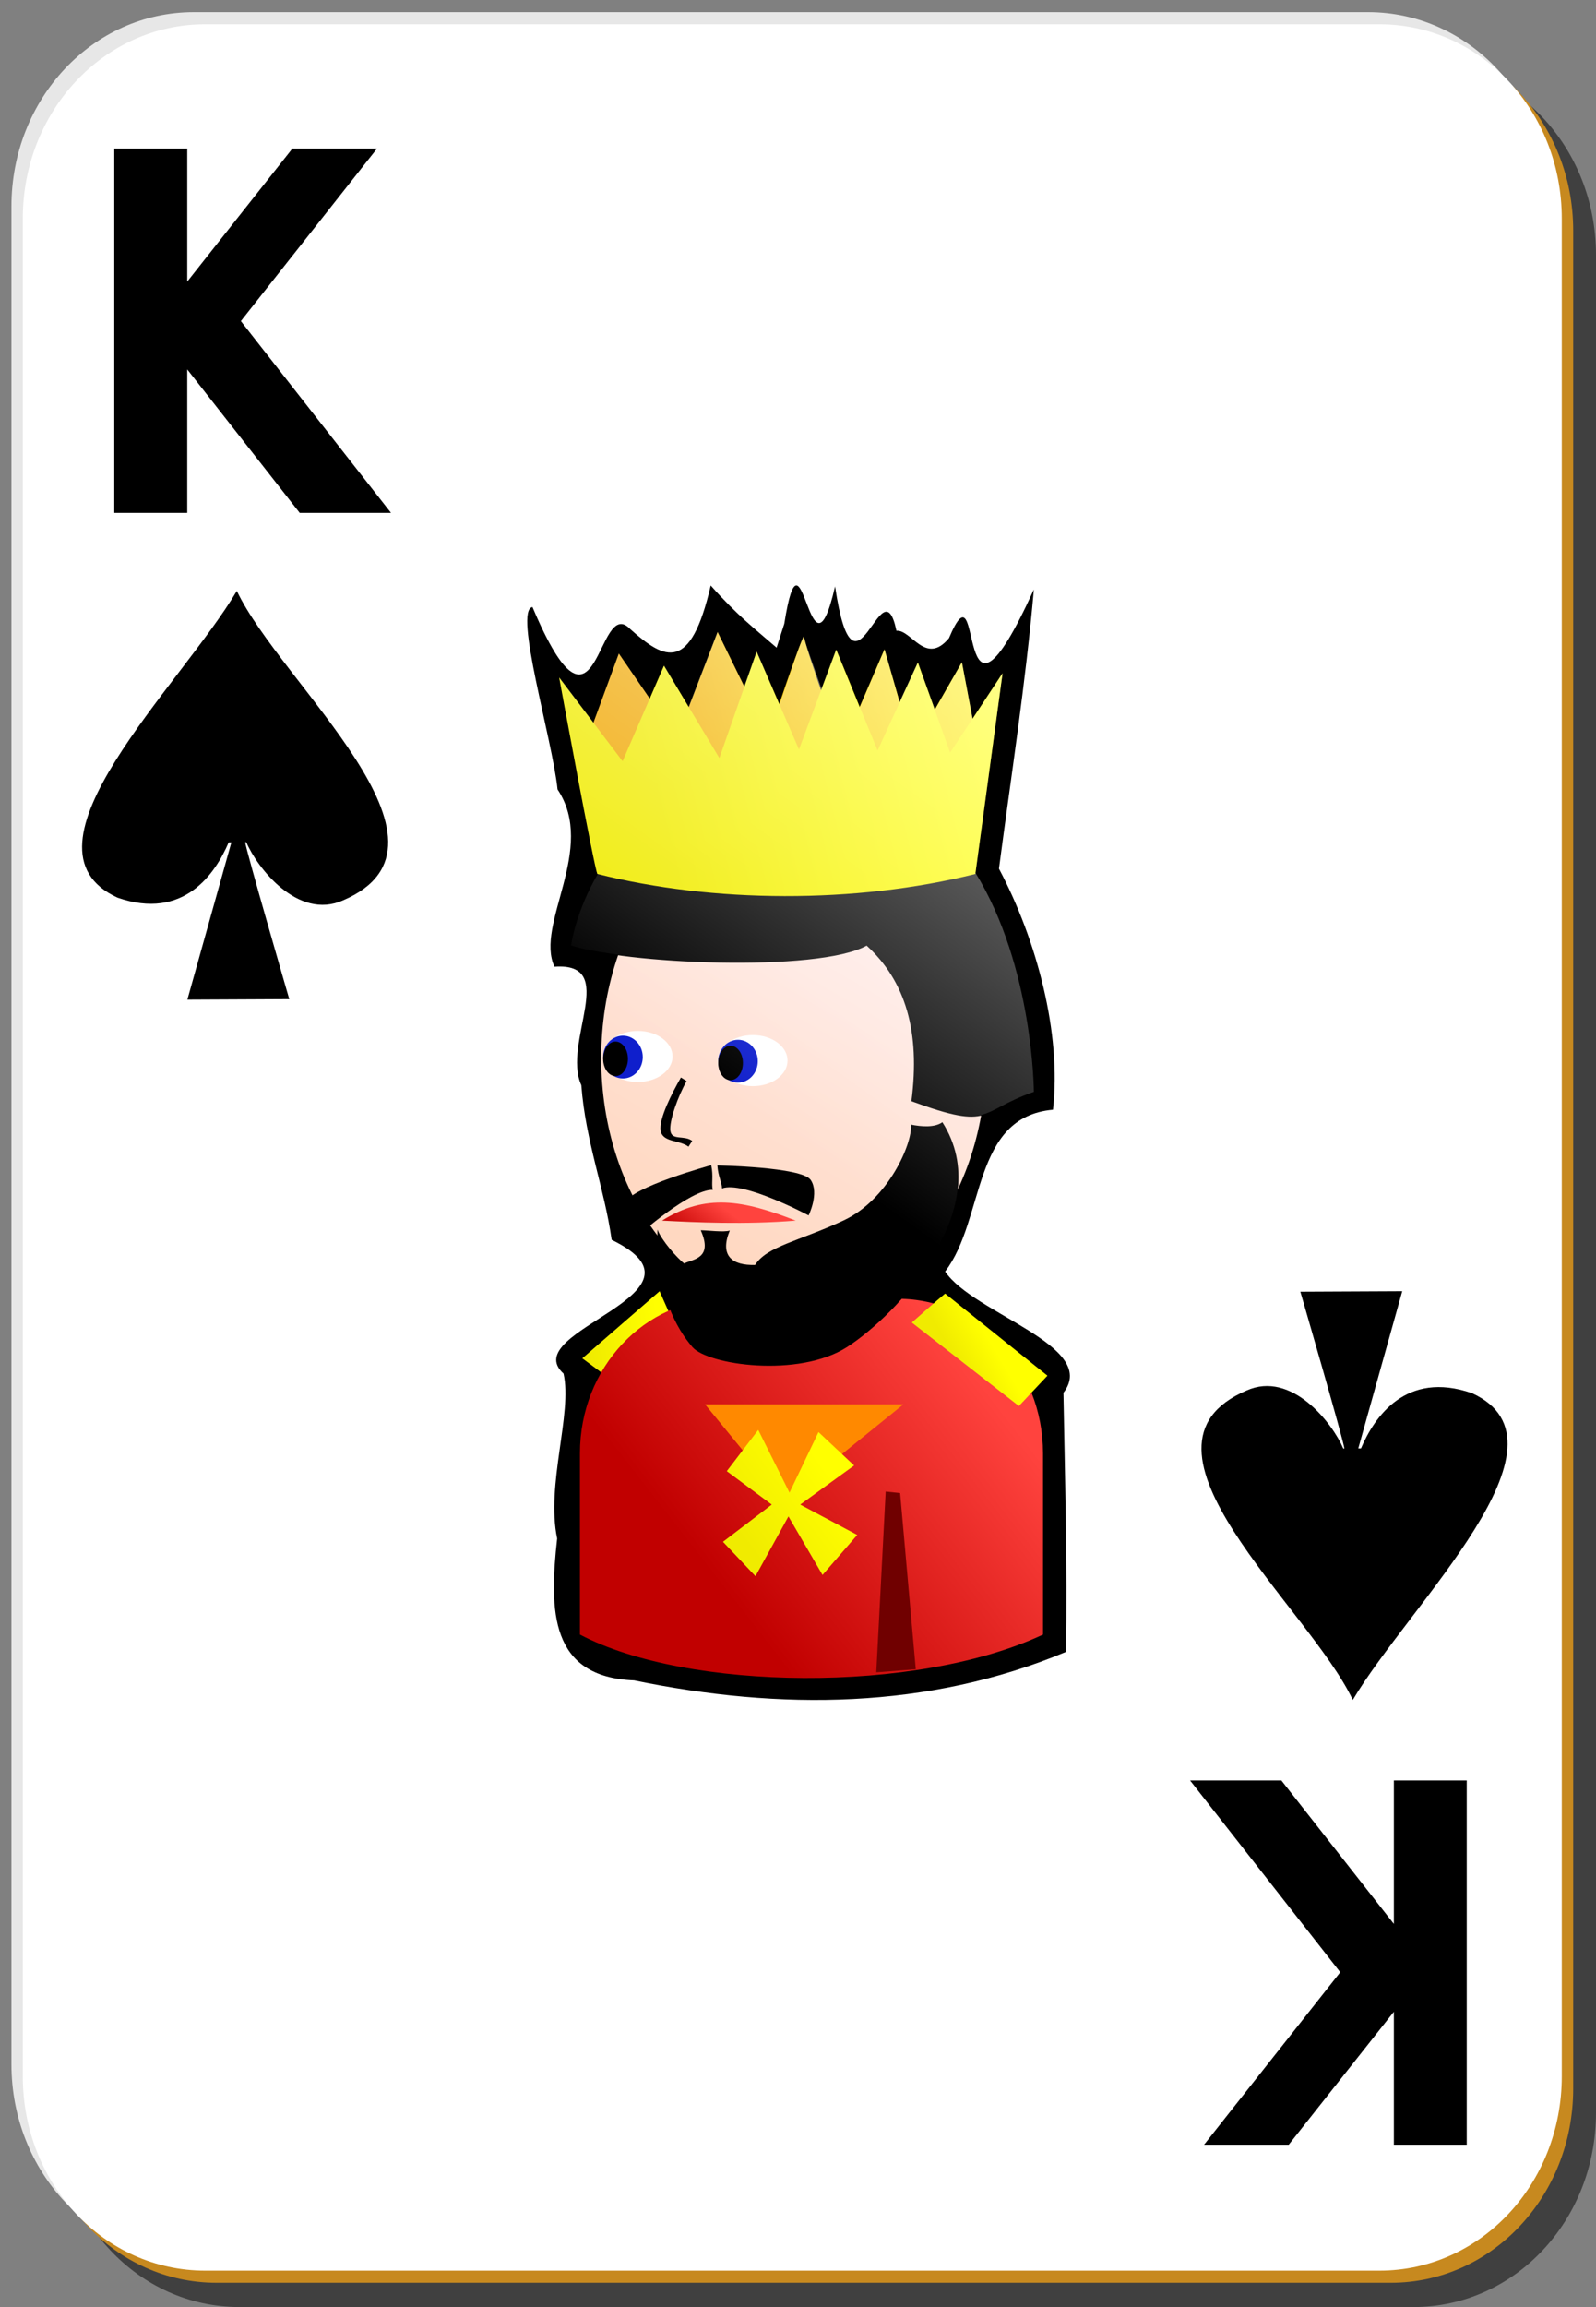 <?xml version="1.0" encoding="UTF-8"?>
<svg xmlns="http://www.w3.org/2000/svg" xmlns:xlink="http://www.w3.org/1999/xlink" width="90px" height="130px" viewBox="0 0 90 130" version="1.1">
<rect x="0" y="0" width="90" height="130" fill="#808080" stroke="none"/>
<defs>
<linearGradient id="linear0" gradientUnits="userSpaceOnUse" x1="356.442" y1="437.499" x2="484.796" y2="256.18" gradientTransform="matrix(0.12,0,0,0.099,-2.62,27.231)">
<stop offset="0" style="stop-color:rgb(100%,84.706%,75.686%);stop-opacity:1;"/>
<stop offset="1" style="stop-color:rgb(100%,92.941%,92.941%);stop-opacity:1;"/>
</linearGradient>
<linearGradient id="linear1" gradientUnits="userSpaceOnUse" x1="25.75" y1="103.131" x2="32.217" y2="101.982" gradientTransform="matrix(0.643,0,0,0.684,16.471,4.819)">
<stop offset="0" style="stop-color:rgb(94.118%,92.157%,0%);stop-opacity:1;"/>
<stop offset="1" style="stop-color:rgb(100%,100%,0%);stop-opacity:1;"/>
</linearGradient>
<linearGradient id="linear2" gradientUnits="userSpaceOnUse" x1="298.986" y1="540.539" x2="449.323" y2="415.539" gradientTransform="matrix(0.093,0,0,0.099,11.778,34.511)">
<stop offset="0" style="stop-color:rgb(75.686%,0%,0%);stop-opacity:1;"/>
<stop offset="1" style="stop-color:rgb(100%,26.275%,24.314%);stop-opacity:1;"/>
</linearGradient>
<linearGradient id="linear3" gradientUnits="userSpaceOnUse" x1="294.246" y1="346.327" x2="312.092" y2="322.139" gradientTransform="matrix(0.093,0,0,0.099,12.034,36.354)">
<stop offset="0" style="stop-color:rgb(75.686%,0%,0%);stop-opacity:1;"/>
<stop offset="1" style="stop-color:rgb(100%,26.275%,24.314%);stop-opacity:1;"/>
</linearGradient>
<linearGradient id="linear4" gradientUnits="userSpaceOnUse" x1="32.464" y1="58.34" x2="60" y2="51.181" gradientTransform="matrix(0.643,0,0,0.684,16.471,4.819)">
<stop offset="0" style="stop-color:rgb(94.118%,65.49%,0%);stop-opacity:1;"/>
<stop offset="1" style="stop-color:rgb(100%,92.941%,0%);stop-opacity:1;"/>
</linearGradient>
<linearGradient id="linear5" gradientUnits="userSpaceOnUse" x1="32.969" y1="63.942" x2="60.723" y2="56.605" gradientTransform="matrix(0.643,0,0,0.684,16.471,4.819)">
<stop offset="0" style="stop-color:rgb(94.118%,92.157%,0%);stop-opacity:1;"/>
<stop offset="1" style="stop-color:rgb(100%,100%,0%);stop-opacity:1;"/>
</linearGradient>
<linearGradient id="linear6" gradientUnits="userSpaceOnUse" x1="58.248" y1="104.916" x2="61.035" y2="103.148" gradientTransform="matrix(0.643,0,0,0.684,16.471,4.819)">
<stop offset="0" style="stop-color:rgb(94.118%,92.157%,0%);stop-opacity:1;"/>
<stop offset="1" style="stop-color:rgb(100%,100%,0%);stop-opacity:1;"/>
</linearGradient>
<linearGradient id="linear7" gradientUnits="userSpaceOnUse" x1="36.313" y1="116.761" x2="43.598" y2="110.928" gradientTransform="matrix(0.643,0,0,0.684,18.605,6.953)">
<stop offset="0" style="stop-color:rgb(94.118%,92.157%,0%);stop-opacity:1;"/>
<stop offset="1" style="stop-color:rgb(100%,100%,0%);stop-opacity:1;"/>
</linearGradient>
<linearGradient id="linear8" gradientUnits="userSpaceOnUse" x1="688.304" y1="-31.93" x2="361.498" y2="346.667" gradientTransform="matrix(0.12,0,0,0.099,-2.619,27.23)">
<stop offset="0" style="stop-color:rgb(100%,100%,100%);stop-opacity:1;"/>
<stop offset="1" style="stop-color:rgb(100%,100%,100%);stop-opacity:0;"/>
</linearGradient>
</defs>
<g id="surface1">
<path style=" stroke:none;fill-rule:nonzero;fill:rgb(0%,0%,0%);fill-opacity:0.498;" d="M 13.5 3.422 L 79.715 3.422 C 85.414 3.422 90 8.305 90 14.367 L 90 119.051 C 90 125.117 85.414 130 79.715 130 L 13.5 130 C 7.801 130 3.215 125.117 3.215 119.051 L 3.215 14.367 C 3.215 8.305 7.801 3.422 13.5 3.422 Z M 13.5 3.422 "/>
<path style=" stroke:none;fill-rule:nonzero;fill:rgb(90.588%,90.588%,90.588%);fill-opacity:1;" d="M 10.93 0.684 L 77.145 0.684 C 82.84 0.684 87.43 5.566 87.43 11.633 L 87.43 116.316 C 87.43 122.379 82.84 127.262 77.145 127.262 L 10.93 127.262 C 5.23 127.262 0.645 122.379 0.645 116.316 L 0.645 11.633 C 0.645 5.566 5.23 0.684 10.93 0.684 Z M 10.93 0.684 "/>
<path style=" stroke:none;fill-rule:nonzero;fill:rgb(78.039%,53.725%,12.157%);fill-opacity:1;" d="M 12.215 2.051 L 78.43 2.051 C 84.125 2.051 88.715 6.934 88.715 13 L 88.715 117.684 C 88.715 123.75 84.125 128.633 78.43 128.633 L 12.215 128.633 C 6.516 128.633 1.93 123.75 1.93 117.684 L 1.93 13 C 1.93 6.934 6.516 2.051 12.215 2.051 Z M 12.215 2.051 "/>
<path style=" stroke:none;fill-rule:nonzero;fill:rgb(100%,100%,100%);fill-opacity:1;" d="M 11.57 1.367 L 77.785 1.367 C 83.484 1.367 88.07 6.25 88.07 12.316 L 88.07 117 C 88.07 123.066 83.484 127.949 77.785 127.949 L 11.57 127.949 C 5.875 127.949 1.285 123.066 1.285 117 L 1.285 12.316 C 1.285 6.25 5.875 1.367 11.57 1.367 Z M 11.57 1.367 "/>
<path style=" stroke:none;fill-rule:nonzero;fill:rgb(0%,0%,0%);fill-opacity:1;" d="M 6.445 8.375 L 10.559 8.375 L 10.559 15.867 L 16.484 8.375 L 21.258 8.375 L 13.582 18.094 L 22.051 28.902 L 16.902 28.902 L 10.559 20.816 L 10.559 28.902 L 6.445 28.902 L 6.445 8.375 "/>
<path style=" stroke:none;fill-rule:nonzero;fill:rgb(0%,0%,0%);fill-opacity:1;" d="M 82.711 120.852 L 78.602 120.852 L 78.602 113.359 L 72.672 120.852 L 67.898 120.852 L 75.578 111.133 L 67.109 100.324 L 72.258 100.324 L 78.602 108.41 L 78.602 100.324 L 82.711 100.324 L 82.711 120.852 "/>
<path style=" stroke:none;fill-rule:evenodd;fill:rgb(0%,0%,0%);fill-opacity:1;" d="M 13.355 33.297 C 10.188 38.652 0.477 47.766 6.629 50.582 C 10.363 51.879 12.141 49.227 12.895 47.469 L 13.047 47.469 L 10.566 56.328 L 16.312 56.301 C 16.312 56.301 13.836 47.785 13.828 47.461 L 13.891 47.461 C 14.5 48.895 16.805 51.867 19.344 50.734 C 26.766 47.562 15.836 38.539 13.355 33.297 Z M 13.355 33.297 "/>
<path style=" stroke:none;fill-rule:evenodd;fill:rgb(0%,0%,0%);fill-opacity:1;" d="M 76.285 95.789 C 79.449 90.438 89.164 81.32 83.012 78.504 C 79.273 77.207 77.496 79.859 76.746 81.617 L 76.594 81.617 L 79.074 72.758 L 73.328 72.785 C 73.328 72.785 75.805 81.301 75.809 81.625 L 75.75 81.625 C 75.141 80.191 72.832 77.219 70.297 78.352 C 62.875 81.523 73.805 90.547 76.285 95.789 Z M 76.285 95.789 "/>
<path style=" stroke:none;fill-rule:nonzero;fill:rgb(0%,0%,0%);fill-opacity:1;" d="M 43.793 36.496 C 42.516 35.387 41.594 34.695 40.078 32.992 C 38.941 37.91 37.504 37.203 35.559 35.465 C 33.617 33.387 33.77 43.059 30.027 34.207 C 28.949 34.363 31.145 41.652 31.441 44.484 C 33.672 47.832 30.148 52.074 31.266 54.473 C 34.953 54.215 31.676 58.73 32.781 61.148 C 33.023 64.352 34.082 66.938 34.492 69.863 C 40.727 72.895 29.078 74.969 31.777 77.398 C 32.289 79.633 30.777 83.672 31.418 86.691 C 30.961 90.793 31.016 94.5 35.758 94.688 C 43.977 96.383 52.355 96.324 60.109 93.082 C 60.195 88.301 60.047 82.883 59.969 78.48 C 62.004 75.836 54.895 74.031 53.297 71.648 C 55.562 68.691 54.781 62.941 59.379 62.531 C 59.867 58.25 58.473 52.98 56.332 48.949 C 57.02 43.711 57.84 38.484 58.301 33.215 C 53.691 43.336 55.547 31.152 53.512 35.961 C 52.191 37.539 51.391 35.461 50.551 35.543 C 49.719 31.562 48.207 40.5 47.09 33.043 C 45.648 39.297 45.246 28.73 44.227 35.145 Z M 43.793 36.496 "/>
<path style=" stroke:none;fill-rule:nonzero;fill:url(#linear0);" d="M 55.613 59.625 C 55.613 67.438 50.75 73.773 44.758 73.773 C 38.766 73.773 33.902 67.438 33.902 59.625 C 33.902 51.816 38.766 45.48 44.758 45.48 C 50.75 45.48 55.613 51.816 55.613 59.625 Z M 55.613 59.625 "/>
<path style=" stroke:none;fill-rule:evenodd;fill:url(#linear1);" d="M 34.152 77.516 L 32.836 76.539 L 37.195 72.758 L 38.168 74.949 C 38.168 74.949 34.363 77.699 34.152 77.516 Z M 34.152 77.516 "/>
<path style=" stroke:none;fill-rule:nonzero;fill:url(#linear2);" d="M 40.883 73.184 C 36.352 73.184 32.703 77.066 32.703 81.891 L 32.703 92.105 C 38.73 95.285 51.684 95.453 58.816 92.105 L 58.816 81.891 C 58.816 77.066 55.168 73.184 50.637 73.184 Z M 40.883 73.184 "/>
<path style=" stroke:none;fill-rule:evenodd;fill:rgb(0%,0%,0%);fill-opacity:1;" d="M 32.195 53.262 C 32.195 53.262 33.285 43.426 45.445 43.402 C 58.289 43.965 58.305 61.531 58.305 61.531 C 55.184 62.609 56.051 63.762 51.395 62.051 C 51.902 58.152 51.074 55.293 48.871 53.285 C 46.125 54.816 35.008 54.312 32.195 53.262 Z M 32.195 53.262 "/>
<path style=" stroke:none;fill-rule:nonzero;fill:rgb(100%,100%,100%);fill-opacity:1;" d="M 44.41 59.762 C 44.41 60.559 43.535 61.203 42.453 61.203 C 41.375 61.203 40.5 60.559 40.5 59.762 C 40.5 58.969 41.375 58.324 42.453 58.324 C 43.535 58.324 44.41 58.969 44.41 59.762 Z M 44.41 59.762 "/>
<path style=" stroke:none;fill-rule:nonzero;fill:rgb(5.882%,12.157%,80%);fill-opacity:1;" d="M 42.734 59.797 C 42.734 60.461 42.234 61.004 41.617 61.004 C 41 61.004 40.5 60.461 40.5 59.797 C 40.5 59.133 41 58.59 41.617 58.59 C 42.234 58.59 42.734 59.133 42.734 59.797 Z M 42.734 59.797 "/>
<path style=" stroke:none;fill-rule:nonzero;fill:rgb(0%,0%,0%);fill-opacity:1;" d="M 41.895 59.898 C 41.895 60.434 41.582 60.867 41.195 60.867 C 40.812 60.867 40.5 60.434 40.5 59.898 C 40.5 59.359 40.812 58.926 41.195 58.926 C 41.582 58.926 41.895 59.359 41.895 59.898 Z M 41.895 59.898 "/>
<path style=" stroke:none;fill-rule:nonzero;fill:rgb(100%,100%,100%);fill-opacity:1;" d="M 37.926 59.531 C 37.926 60.324 37.047 60.969 35.969 60.969 C 34.887 60.969 34.012 60.324 34.012 59.531 C 34.012 58.734 34.887 58.09 35.969 58.09 C 37.047 58.09 37.926 58.734 37.926 59.531 Z M 37.926 59.531 "/>
<path style=" stroke:none;fill-rule:nonzero;fill:rgb(5.882%,12.157%,80%);fill-opacity:1;" d="M 36.246 59.562 C 36.246 60.23 35.746 60.77 35.129 60.77 C 34.512 60.77 34.012 60.23 34.012 59.562 C 34.012 58.898 34.512 58.359 35.129 58.359 C 35.746 58.359 36.246 58.898 36.246 59.562 Z M 36.246 59.562 "/>
<path style=" stroke:none;fill-rule:nonzero;fill:rgb(0%,0%,0%);fill-opacity:1;" d="M 35.41 59.664 C 35.41 60.199 35.098 60.637 34.711 60.637 C 34.324 60.637 34.012 60.199 34.012 59.664 C 34.012 59.129 34.324 58.691 34.711 58.691 C 35.098 58.691 35.41 59.129 35.41 59.664 Z M 35.41 59.664 "/>
<path style=" stroke:none;fill-rule:evenodd;fill:url(#linear3);" d="M 37.332 68.781 C 39.207 68.879 42.023 69.012 44.871 68.781 C 41.879 67.609 39.777 67.246 37.332 68.781 Z M 37.332 68.781 "/>
<path style=" stroke:none;fill-rule:nonzero;fill:rgb(43.922%,0%,0%);fill-opacity:1;" d="M 49.945 84.047 L 50.758 84.133 L 51.641 94.062 L 49.414 94.234 Z M 49.945 84.047 "/>
<path style=" stroke:none;fill-rule:evenodd;fill:rgb(0%,0%,0%);fill-opacity:1;" d="M 38.398 60.715 C 37.891 61.598 37.148 63.043 37.254 63.711 C 37.359 64.375 38.316 64.23 38.824 64.613 L 39.035 64.289 C 38.59 63.949 37.891 64.281 37.805 63.734 C 37.719 63.188 38.242 61.742 38.719 60.918 Z M 38.398 60.715 "/>
<path style=" stroke:none;fill-rule:evenodd;fill:rgb(0%,0%,0%);fill-opacity:1;" d="M 39.516 69.324 C 40.223 70.926 39.086 70.941 38.578 71.195 C 38.184 70.879 37.336 69.941 37.074 69.289 C 36.992 72.918 38.184 74.902 39.047 75.906 C 39.91 76.906 45.016 77.66 47.762 75.906 C 50.512 74.148 56.273 68.148 53.141 63.234 C 52.711 63.551 51.93 63.484 51.375 63.371 C 51.453 64.457 50.078 67.605 47.566 68.773 C 45.051 69.945 43.242 70.227 42.582 71.277 C 41.289 71.316 40.566 70.766 41.152 69.34 C 40.836 69.449 39.863 69.324 39.516 69.324 Z M 39.516 69.324 "/>
<path style=" stroke:none;fill-rule:evenodd;fill:rgb(0%,0%,0%);fill-opacity:1;" d="M 40.105 65.656 C 40.105 65.656 35.551 66.902 35.281 67.77 C 35.008 68.633 35.957 69.641 35.957 69.641 C 35.957 69.641 38.934 67 40.195 67.047 C 40.105 66.711 40.242 66.281 40.105 65.656 Z M 40.105 65.656 "/>
<path style=" stroke:none;fill-rule:evenodd;fill:rgb(0%,0%,0%);fill-opacity:1;" d="M 40.453 65.672 C 40.453 65.672 45.215 65.75 45.715 66.488 C 46.219 67.227 45.598 68.488 45.598 68.488 C 45.598 68.488 41.906 66.52 40.715 66.969 C 40.707 66.617 40.5 66.309 40.453 65.672 Z M 40.453 65.672 "/>
<path style=" stroke:none;fill-rule:evenodd;fill:url(#linear4);" d="M 33.234 41.344 L 34.898 36.828 L 38.168 41.598 L 40.469 35.617 L 43.332 41.465 C 43.332 41.465 45.348 35.418 45.348 35.879 C 45.348 36.344 47.465 42.191 47.465 42.191 L 49.875 36.586 L 51.477 42.133 L 54.242 37.32 L 55.047 41.598 L 55.047 45.016 C 55.047 45.016 37.367 45.871 35.758 45.016 C 34.152 44.16 33.18 41.445 33.234 41.344 Z M 33.234 41.344 "/>
<path style=" stroke:none;fill-rule:evenodd;fill:url(#linear5);" d="M 33.688 49.246 C 40.168 50.879 48.238 50.938 55 49.246 C 55 49.246 56.535 37.938 56.535 37.938 L 53.578 42.41 L 51.762 37.332 L 49.488 42.289 L 47.156 36.605 L 45.055 42.23 L 42.668 36.727 L 40.566 42.715 L 37.441 37.512 L 35.109 42.895 L 31.531 38.18 C 31.531 38.18 33.52 49.004 33.688 49.246 Z M 33.688 49.246 "/>
<path style=" stroke:none;fill-rule:evenodd;fill:url(#linear6);" d="M 53.297 72.891 C 52.863 73.242 51.418 74.523 51.418 74.523 L 57.457 79.227 L 59.066 77.516 Z M 53.297 72.891 "/>
<path style=" stroke:none;fill-rule:evenodd;fill:rgb(100%,53.725%,0%);fill-opacity:1;" d="M 44.219 84.57 L 39.758 79.133 L 50.945 79.133 Z M 44.219 84.57 "/>
<path style=" stroke:none;fill-rule:evenodd;fill:url(#linear7);" d="M 42.758 80.574 L 40.984 82.898 L 43.52 84.781 L 40.77 86.879 L 42.602 88.816 L 44.461 85.449 L 46.383 88.746 L 48.34 86.492 L 45.125 84.781 L 48.164 82.578 L 46.156 80.695 L 44.52 84.109 Z M 42.758 80.574 "/>
<path style=" stroke:none;fill-rule:nonzero;fill:url(#linear8);" d="M 40.461 35.609 L 38.832 39.84 L 37.449 37.512 L 36.645 39.371 L 34.895 36.828 L 33.469 40.719 L 31.539 38.172 C 31.539 38.172 33.52 49.008 33.691 49.25 C 33.695 49.25 33.703 49.246 33.711 49.25 C 32.461 51.367 32.203 53.27 32.203 53.27 C 32.762 53.477 33.816 53.648 34.895 53.805 C 34.273 55.586 33.91 57.535 33.91 59.621 C 33.91 62.504 34.578 65.184 35.719 67.422 C 35.566 67.543 35.312 67.656 35.277 67.766 C 35.008 68.629 35.961 69.648 35.961 69.648 C 35.961 69.648 36.469 69.262 36.723 69.047 C 36.852 69.234 36.949 69.449 37.086 69.625 C 37.09 71.441 37.418 72.777 37.848 73.816 C 37.797 73.84 37.738 73.836 37.688 73.859 L 37.207 72.746 L 32.848 76.531 L 34.031 77.43 C 33.27 78.754 32.707 80.227 32.707 81.898 L 32.707 92.098 C 36.57 94.137 43.223 94.785 49.422 94.215 L 49.422 94.234 L 51.633 94.066 L 51.633 94.043 C 54.289 93.648 56.809 93.043 58.824 92.098 L 58.824 81.898 C 58.824 80.684 58.582 79.527 58.16 78.477 L 59.066 77.516 L 53.301 72.898 C 53.148 73.02 52.934 73.215 52.637 73.473 C 52.031 73.312 51.398 73.207 50.75 73.195 C 52.316 71.461 53.777 69.262 54.004 66.953 C 54.598 65.688 55.043 64.312 55.309 62.828 C 56.117 62.641 56.676 62.086 58.301 61.523 C 58.301 61.523 58.277 54.496 55.008 49.184 C 55.023 49.062 56.535 37.938 56.535 37.938 L 54.848 40.504 L 54.242 37.316 L 52.719 39.992 L 51.754 37.34 L 50.727 39.562 L 49.883 36.59 L 48.477 39.863 L 47.152 36.613 L 46.328 38.816 C 45.84 37.402 45.344 36.102 45.344 35.887 C 45.344 35.566 44.551 37.957 43.957 39.715 L 42.672 36.719 L 41.969 38.688 Z M 40.461 35.609 "/>
</g>
</svg>
